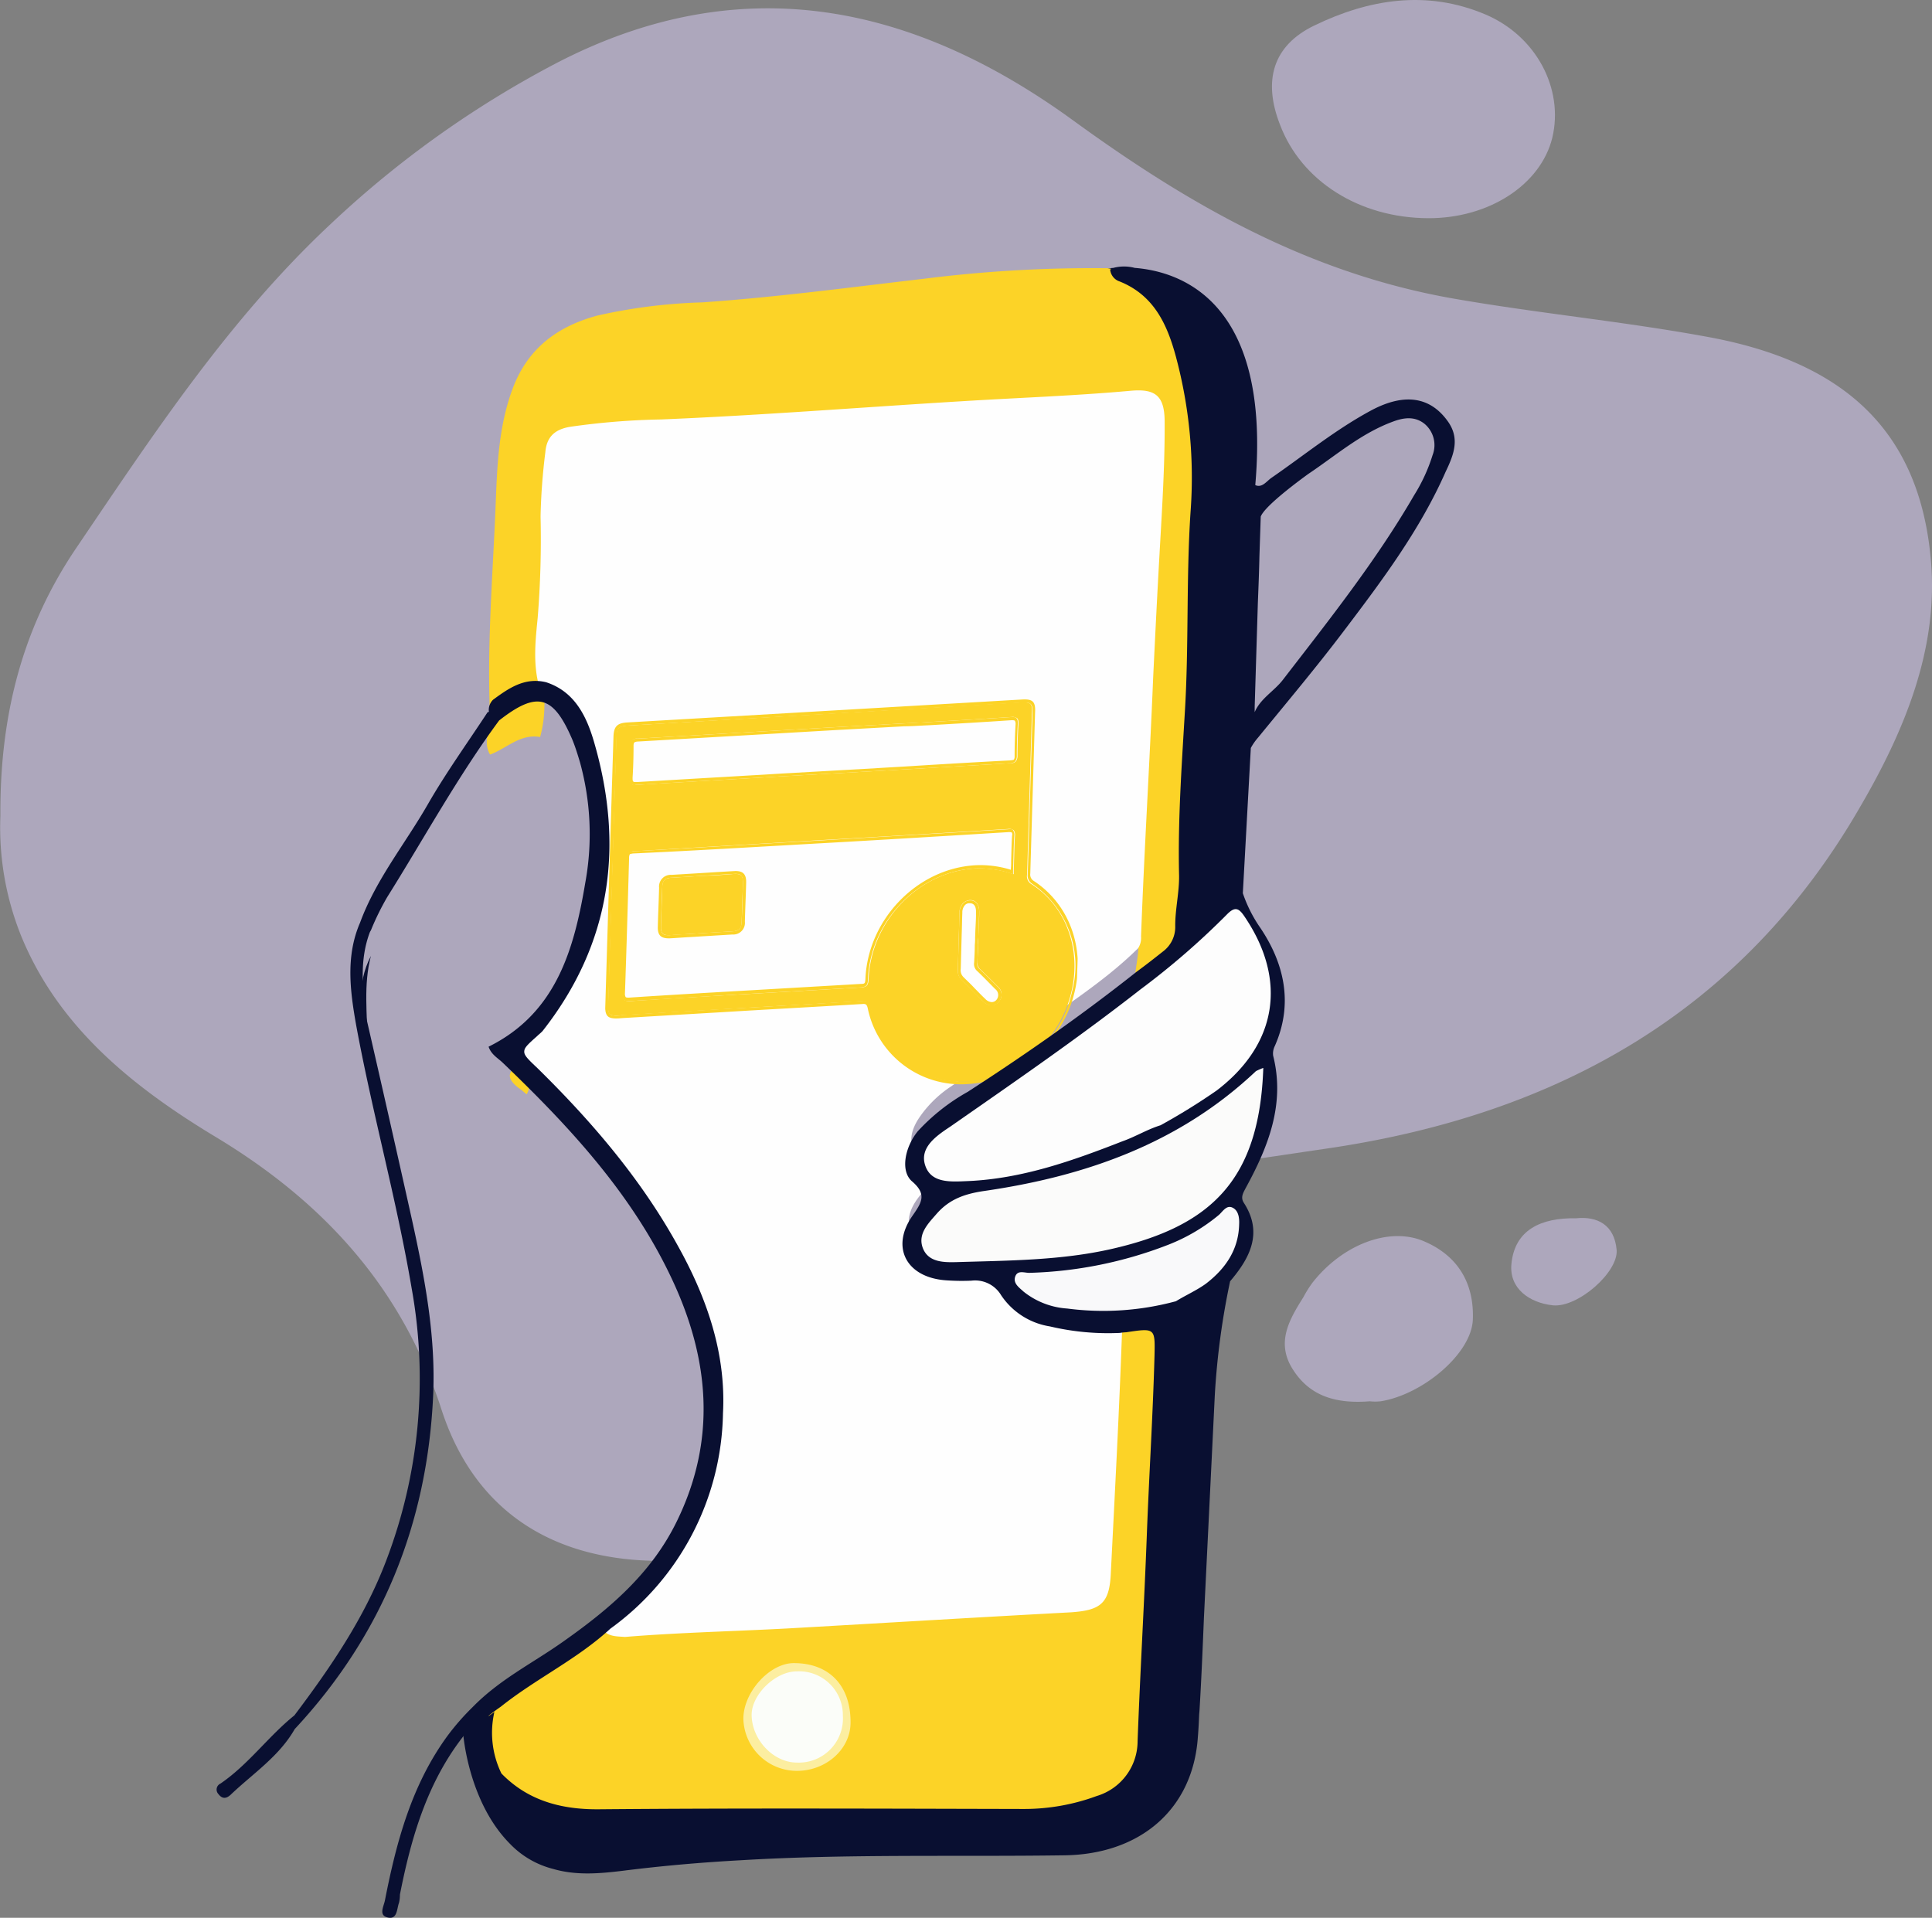 <svg xmlns="http://www.w3.org/2000/svg" xmlns:xlink="http://www.w3.org/1999/xlink" width="261.915" height="260" viewBox="0 0 261.915 260">
  <rect x="0" y="0" width="261.915" height="260" fill="#808080" stroke="none"/>
  <defs>
    <clipPath id="clip-path">
      <path id="Path_85" data-name="Path 85" d="M527.4,577.2l1.556-51.878,63.982-3.718-1.6,51.878Z" transform="translate(-527.4 -521.6)"/>
    </clipPath>
  </defs>
  <g id="Ride_Now_Pay_Later_1_" data-name="Ride Now Pay Later (1)" transform="translate(-336.685 -295.972)">
    <g id="Group_76" data-name="Group 76" transform="translate(336.685 295.972)" opacity="0.5">
      <path id="Path_72" data-name="Path 72" d="M598.446,373.358c-1.545-17.448-11.674-26.736-29.914-30.167-11.459-2.134-23.09-3.222-34.634-5.23-19.785-3.431-36.008-12.761-51.673-24.142-21.673-15.774-44.978-20.837-70.084-7.824A137.68,137.68,0,0,0,381.5,327.835c-13.777,12.887-24.034,28.493-34.463,43.891-7,10.335-10.386,22.05-10.3,36.318a39.429,39.429,0,0,0,2.79,16.234c5.107,12.552,15.364,20.669,26.48,27.364,14.764,8.912,25.278,20.627,30.514,36.862,4.206,13.012,13.905,19.791,27.338,20.5,14.678.753,26.781-4.644,33.776-18.117a124.337,124.337,0,0,1,12.017-19.581c6.18-7.95,13.6-14.058,24.463-15.1,7.553-.753,15.064-1.966,22.532-3.054,31.33-4.6,56.265-18.7,72.144-46.192C594.884,396.538,599.519,385.366,598.446,373.358Z" transform="translate(-336.685 -297.453)" fill="#d9cef7"/>
      <path id="Path_73" data-name="Path 73" d="M760.123,325.554c8.257.043,15.3-4.539,16.86-10.938,1.556-6.614-2.162-13.748-9.079-16.687-7.955-3.372-15.823-2.075-23.215,1.513-5.62,2.724-6.96,7.479-4.626,13.445C742.96,320.539,750.828,325.511,760.123,325.554Z" transform="translate(-566.534 -295.972)" fill="#d9cef7"/>
      <path id="Path_74" data-name="Path 74" d="M761.59,700.444c-4.626-1.9-10.894.476-14.958,5.62a15.48,15.48,0,0,0-1.254,1.989c-1.9,3.026-3.761,6.139-1.47,9.77,2.2,3.5,5.577,4.755,10.462,4.366a6.887,6.887,0,0,0,1.47,0c5.707-.908,12.278-6.441,12.494-11.024C768.55,706.194,766.3,702.39,761.59,700.444Z" transform="translate(-568.669 -532.212)" fill="#d9cef7"/>
      <path id="Path_75" data-name="Path 75" d="M823.046,691.341c-4.755-.086-8.344,1.556-8.776,6.225-.3,3.286,2.421,5.231,5.62,5.577,3.372.346,8.906-4.5,8.646-7.522C828.234,692.249,825.942,691.039,823.046,691.341Z" transform="translate(-609.375 -526.176)" fill="#d9cef7"/>
    </g>
    <g id="Group_77" data-name="Group 77" transform="translate(401.343 332.312)">
      <path id="Path_76" data-name="Path 76" d="M586.714,397.354c-.259-1.859-.692-3.675-1.081-5.534a15.648,15.648,0,0,0-10.116-11.759,181.743,181.743,0,0,0-25.2,1.427c-10.03,1.167-20.016,2.507-30.046,3.2a73.533,73.533,0,0,0-14.137,1.772c-5.361,1.427-9.468,4.366-11.543,9.9-1.989,5.317-2.118,10.851-2.334,16.3-.389,9.338-1.167,18.719-.735,28.1.086,1.729-1.038,3.5,0,5.231,2.248-.821,4.064-2.853,6.787-2.378a16.354,16.354,0,0,0,.562-3.588c.3-9.381.735-18.719,1.038-28.1.043-1.772.735-2.464,2.507-2.594,17.682-1.081,35.32-2.248,52.958-3.372,7.738-.519,15.52-.994,23.258-1.556,3.113-.216,3.718.173,3.588,3.286-.476,10.678-1.038,21.313-1.513,31.991-.476,10.851-.951,21.7-1.3,32.6-.086,2.291-1.038,4.626.087,6.917,2.594-1.772,6.009-2.81,6.182-6.787.648-18.935,1.34-37.871,1.945-56.763A117.276,117.276,0,0,0,586.714,397.354Z" transform="translate(-489.743 -380.032)" fill="#fcd327"/>
      <path id="Path_77" data-name="Path 77" d="M575.539,722.089c-.173,1.686-.432,3.329-.519,5.015-.3,7.133-.519,14.223-.778,21.356-.13,3.372-.3,6.744-.519,10.073-.13,1.945-.519,3.458-3.2,3.588-11.5.432-23,.865-34.5,1.729-5.49.432-11.024.476-16.514.821-4.626.3-9.295,1.211-13.964.476-4.928,3.5-9.857,6.96-14.785,10.462-.259,1.167-1.816,1.772-1.513,3.2-.216,1.556,1.383,2.594,1.081,4.15,2.9,5.188,7.522,7.479,13.229,7.306,19.065-.562,38.087.216,57.152.13a35.766,35.766,0,0,0,11.672-1.6c4.885-1.729,6.917-4.453,7.133-9.6l2.2-51.748C582.024,720.878,582.024,720.878,575.539,722.089Z" transform="translate(-488.684 -580.859)" fill="#fcd327"/>
      <path id="Path_78" data-name="Path 78" d="M499.855,636.594c-2.2,1.124-1.9,2.248-.13,3.5.3.216.562.475.865.692.865-1.643.432-3.458.519-5.188A5.524,5.524,0,0,1,499.855,636.594Z" transform="translate(-493.843 -528.772)" fill="#fcd327"/>
      <path id="Path_79" data-name="Path 79" d="M493.227,841.4s-8.733,6.139.865,14.569c0,0-10.419-7.825-4.021-12.321Z" transform="translate(-487.993 -648.941)" fill="#fcd327"/>
    </g>
    <path id="Path_80" data-name="Path 80" d="M513.3,602.284c5.879-4.842,10.592-10.548,13.1-17.855,3.459-9.943,2.291-19.584-1.9-29.008-4.366-9.857-10.981-18.028-18.417-25.679-.994-.994-1.945-2.032-2.9-3.026a6.4,6.4,0,0,1,.519-5.188c9.208-11.586,11.11-24.6,7.349-38.606a12.561,12.561,0,0,0-6.182-8.3c-.821-3.026-.476-6.182-.173-9.208a132.722,132.722,0,0,0,.389-13.748,83.032,83.032,0,0,1,.648-8.69c.173-2.118,1.3-3.113,3.372-3.459a97.936,97.936,0,0,1,12.321-.994c13.575-.562,27.106-1.643,40.681-2.464,7.652-.476,15.347-.735,23-1.427,3.329-.3,4.539.692,4.583,4.064.043,6.269-.389,12.537-.735,18.806-.3,5.317-.562,10.678-.821,16-.476,11.716-1.211,23.388-1.643,35.1a2.6,2.6,0,0,1-.389,1.6c-4.669,4.626-10.289,8.041-15.52,11.932-3.242,2.378-6.614,4.583-9.943,6.874a15.644,15.644,0,0,0-4.021,3.891c-1.989,2.767-1.686,5.058,1.21,6.874,1.34.821,1.21,1.254.259,2.248-1.9,1.945-3.977,4.15-2.68,7.133,1.34,3.113,4.41,3.242,7.263,3.069,2.767-.173,4.755.13,6.355,2.983,1.427,2.68,4.669,3.286,7.609,3.631,2.2.3,4.5.346,6.7.519a3.064,3.064,0,0,1,.605,2.118c-.389,11.24-.994,22.48-1.556,33.677-.216,3.934-1.427,4.842-5.534,5.1-12.148.648-24.3,1.383-36.444,2.075-7.955.476-15.909.605-23.864,1.254C515.377,603.494,514.037,603.581,513.3,602.284Z" transform="translate(-95.118 -85.684)" fill="#fefefe"/>
    <g id="Group_85" data-name="Group 85" transform="translate(418.338 390.286)">
      <g id="Group_84" data-name="Group 84" transform="translate(0 0)">
        <g id="Group_83" data-name="Group 83">
          <g id="Group_82" data-name="Group 82">
            <g id="Group_81" data-name="Group 81" clip-path="url(#clip-path)">
              <g id="Group_80" data-name="Group 80" transform="translate(0.386 0.507)">
                <g id="Group_79" data-name="Group 79">
                  <g id="Group_78" data-name="Group 78">
                    <path id="Path_81" data-name="Path 81" d="M581.244,564.763a1.584,1.584,0,0,1-1.167-.519c-.519-.476-.994-.994-1.47-1.47l-1.47-1.47a1.689,1.689,0,0,1-.519-1.427c.043-1.6.086-3.156.13-4.755.043-.951.043-1.9.086-2.853a1.873,1.873,0,0,1,.476-1.34,1.494,1.494,0,0,1,.908-.432c.821-.043,1.3.562,1.3,1.6,0,.778-.043,1.513-.086,2.291l-.043,1.167a7.656,7.656,0,0,1-.043.994c0,.778-.043,1.6-.086,2.378a1.177,1.177,0,0,0,.3.865c.821.778,1.643,1.6,2.421,2.378l.043.043a1.419,1.419,0,0,1,.13,2.075,1.347,1.347,0,0,1-.908.476h0m-23.215-22.394c8.473-.476,16.99-.994,25.42-1.513a.99.99,0,0,1,.735.173,1.043,1.043,0,0,1,.173.735c-.086,1.124-.086,2.248-.13,3.459,0,.476-.043.951-.043,1.47v.3l-.259-.086a13.676,13.676,0,0,0-4.972-.692h-.043c-7.652.432-14.093,7.176-14.4,15.045-.043.778-.259,1.038-.994,1.081l-15.693.908c-5.231.3-10.505.605-15.693.951a1.043,1.043,0,0,1-.735-.173.889.889,0,0,1-.173-.778c.216-6.1.389-12.234.562-18.33a1.18,1.18,0,0,1,.216-.778.914.914,0,0,1,.735-.259c8.344-.519,16.817-.994,25.29-1.513m14.482-16c3.761-.216,7.565-.432,11.37-.692h.043a1.044,1.044,0,0,1,.735.173c.173.173.173.432.173.778q-.13,2.14-.13,4.28a1.254,1.254,0,0,1-.216.778.955.955,0,0,1-.778.259l-13.272.778c-1.772.086-3.5.216-5.231.3l-6.917.389-4.626.259c-1.686.086-3.415.216-5.1.3-5.145.3-10.376.605-15.52.908h0a1,1,0,0,1-.778-.173,1.066,1.066,0,0,1-.173-.821q.13-2.075.13-4.28a1.131,1.131,0,0,1,.216-.735.864.864,0,0,1,.735-.259l26.847-1.556,5.447-.3,3.934-.216c.994-.043,2.032-.086,3.113-.173m12.8-2.68-53.52,3.156c-1.167.086-1.427.346-1.47,1.513l-1.124,36.358c-.043,1.3.173,1.513,1.47,1.427l.562-.043c4.323-.259,8.733-.519,13.142-.778,6.4-.389,12.883-.735,19.281-1.124.605-.043.951.086,1.124.821A12.624,12.624,0,0,0,577.958,575.1a15.025,15.025,0,0,0,2.378-.346,15.9,15.9,0,0,0,11.672-11.8c1.383-5.836-.735-11.586-5.4-14.612a1.213,1.213,0,0,1-.605-1.3l.519-17.379.13-4.453c.086-1.34-.13-1.556-1.34-1.513" transform="translate(-528.801 -523.293)" fill="#fcd327"/>
                    <path id="Path_82" data-name="Path 82" d="M580.736,563.812a1.274,1.274,0,0,1-.908-.432c-.519-.476-.994-.994-1.47-1.47-.476-.519-.994-.994-1.47-1.47a1.3,1.3,0,0,1-.389-1.124c.043-1.6.086-3.156.13-4.755.043-.951.043-1.9.086-2.853a1.5,1.5,0,0,1,.346-1.038.785.785,0,0,1,.605-.259h0c.821-.043.908.735.908,1.21,0,.778-.043,1.513-.086,2.291l-.043,1.167a7.657,7.657,0,0,1-.043.994c0,.778-.043,1.556-.086,2.378a1.255,1.255,0,0,0,.432,1.167c.821.778,1.6,1.6,2.378,2.378l.043.043a1.02,1.02,0,0,1,.13,1.513.857.857,0,0,1-.562.259m-3.026-13.791a1.3,1.3,0,0,0-.908.432,1.872,1.872,0,0,0-.476,1.34c-.043.951-.043,1.9-.086,2.853-.043,1.6-.086,3.156-.13,4.755a1.689,1.689,0,0,0,.519,1.427c.519.476.994.994,1.47,1.47.476.519.994.994,1.47,1.47a1.687,1.687,0,0,0,1.167.519h0a1.347,1.347,0,0,0,.908-.476,1.419,1.419,0,0,0-.13-2.075l-.043-.043c-.778-.778-1.6-1.6-2.421-2.378a.878.878,0,0,1-.3-.865c.043-.778.043-1.6.086-2.378a7.657,7.657,0,0,1,.043-.994l.043-1.167c.043-.778.043-1.513.086-2.291,0-1.038-.476-1.643-1.3-1.6m-20.189-7.738c8.473-.476,16.99-.994,25.42-1.513a1.217,1.217,0,0,1,.476.043.584.584,0,0,1,.043.432c-.086,1.124-.086,2.291-.13,3.458a10.539,10.539,0,0,1-.043,1.167,13.911,13.911,0,0,0-4.885-.605c-7.868.476-14.526,7.393-14.828,15.477-.043.519-.086.605-.605.605l-15.693.908c-5.231.3-10.505.605-15.736.951-.259,0-.389,0-.476-.086a.966.966,0,0,1-.086-.519c.216-6.1.389-12.234.562-18.33a1.008,1.008,0,0,1,.086-.476c.043-.086.216-.086.432-.13,8.473-.389,16.99-.908,25.463-1.383m25.42-1.9c-8.43.519-16.9.994-25.42,1.513-8.473.476-16.99.994-25.377,1.47a.914.914,0,0,0-.735.259,1.18,1.18,0,0,0-.216.778c-.173,6.1-.346,12.234-.562,18.33,0,.346,0,.605.173.778a1.043,1.043,0,0,0,.735.173c5.231-.3,10.462-.648,15.693-.951s10.505-.605,15.693-.908c.735-.043.994-.3.994-1.081.3-7.825,6.787-14.569,14.4-15.044h.043a13.675,13.675,0,0,1,4.972.692l.259.086v-.3c0-.476.043-.994.043-1.47.043-1.21.043-2.291.13-3.458a1.043,1.043,0,0,0-.173-.735c-.086-.173-.389-.173-.648-.13M572,526.287c3.761-.216,7.565-.432,11.37-.692.259,0,.389,0,.475.086a.88.88,0,0,1,.087.476c-.087,1.427-.13,2.9-.13,4.323a.8.8,0,0,1-.086.432c-.043.086-.216.086-.476.13-4.28.216-8.6.476-12.84.735-1.9.13-3.8.216-5.663.346l-4.669.259-6.874.389c-1.686.086-3.415.216-5.1.3-5.145.3-10.375.605-15.52.908h-.043c-.216,0-.389,0-.432-.086-.086-.086-.086-.216-.086-.519.086-1.383.13-2.81.13-4.323a.929.929,0,0,1,.086-.432.978.978,0,0,1,.432-.13l26.847-1.556,5.447-.3,3.934-.216c.951,0,2.032-.086,3.113-.13m11.413-1.124h0c-3.8.259-7.652.476-11.413.692-1.081.043-2.162.13-3.2.173l-3.934.216-5.447.3L532.576,528.1a.914.914,0,0,0-.735.259,1.132,1.132,0,0,0-.216.735c0,1.47-.043,2.94-.13,4.28a1.289,1.289,0,0,0,.173.821.852.852,0,0,0,.778.173h0c5.145-.3,10.376-.605,15.52-.908,1.729-.086,3.415-.216,5.1-.3l4.626-.259,6.917-.389c1.729-.086,3.5-.216,5.231-.3l13.272-.778a1.009,1.009,0,0,0,.778-.259,1.254,1.254,0,0,0,.216-.778q0-2.14.13-4.28c0-.346,0-.605-.173-.778-.086-.173-.389-.173-.648-.173M530.2,565.627c-1.3.087-1.513-.13-1.47-1.427l1.124-36.358c.043-1.167.3-1.427,1.47-1.513l53.521-3.113c1.21-.086,1.427.173,1.383,1.427l-.13,4.453-.519,17.379a1.321,1.321,0,0,0,.605,1.3,13.43,13.43,0,0,1,5.4,14.612,15.417,15.417,0,0,1-14.05,12.148,12.624,12.624,0,0,1-13.186-10.073c-.173-.735-.519-.865-1.124-.821-6.4.389-12.84.778-19.281,1.124-4.41.259-8.819.519-13.142.778l-.605.086m54.6-42.842L531.279,525.9c-1.383.086-1.816.562-1.859,1.945L528.3,564.2c-.043,1.556.346,1.9,1.859,1.816l.562-.043c4.323-.259,8.733-.519,13.142-.778,6.4-.389,12.883-.735,19.281-1.124.476-.043.605.043.735.519a12.9,12.9,0,0,0,13.575,10.332,16.093,16.093,0,0,0,2.464-.346,16.434,16.434,0,0,0,12.018-12.148c1.427-6.009-.735-11.889-5.534-15.044a.993.993,0,0,1-.476-.994q.259-8.69.519-17.379l.13-4.453c.086-1.47-.3-1.859-1.772-1.773" transform="translate(-528.293 -522.774)" fill="#fcd327"/>
                    <path id="Path_83" data-name="Path 83" d="M551.458,577.754c-1.427.086-2.853.173-4.237.259-.908.043-1.254.389-1.254,1.3-.043,1.772-.13,3.5-.173,5.274-.043.951.259,1.254,1.211,1.211s1.859-.13,2.81-.173l1.383-.086,4.28-.259c.908-.043,1.254-.389,1.254-1.3.043-1.772.13-3.5.173-5.274.043-.951-.259-1.254-1.167-1.211q-2.14.195-4.28.259" transform="translate(-538.226 -553.836)" fill="#fcd327"/>
                    <path id="Path_84" data-name="Path 84" d="M546.439,585.286c-.951.043-1.254-.216-1.211-1.211.043-1.773.086-3.5.173-5.274.043-.908.346-1.254,1.254-1.3,1.427-.086,2.853-.173,4.237-.259l4.28-.259c.908-.043,1.167.259,1.167,1.21-.043,1.729-.086,3.5-.173,5.274-.043.908-.346,1.254-1.254,1.3l-4.28.259-1.383.086c-.951.043-1.859.086-2.81.173m4.5-8.43-4.28.259a1.579,1.579,0,0,0-1.686,1.729c-.043,1.772-.13,3.5-.173,5.274-.043,1.211.432,1.643,1.643,1.6.951-.043,1.859-.13,2.81-.173l1.383-.086,4.28-.259a1.579,1.579,0,0,0,1.686-1.729c.043-1.772.13-3.5.173-5.274.043-1.167-.432-1.643-1.556-1.6q-2.2.13-4.28.259" transform="translate(-537.66 -553.327)" fill="#fcd327"/>
                  </g>
                </g>
              </g>
            </g>
          </g>
        </g>
      </g>
    </g>
    <path id="Path_86" data-name="Path 86" d="M617.6,400.541c-2.378-3.351-5.88-3.9-10.376-1.508-4.842,2.6-9.079,6.073-13.575,9.173-.648.461-1.254,1.382-2.162.963,2.162-24.8-9.986-28.943-16.341-29.446h0a5.657,5.657,0,0,0-2.9,0c-.519.042-.778.084-.778.084a2.17,2.17,0,0,1,.519.042c-.043.042-.086.042-.173.084a1.872,1.872,0,0,0,1.3,1.634c4.669,1.885,6.441,5.864,7.609,10.178a63.193,63.193,0,0,1,1.989,21.069c-.605,9.089-.216,18.137-.778,27.226-.432,7.33-.951,14.66-.778,22.032.043,2.346-.562,4.691-.519,7.037a4.141,4.141,0,0,1-1.686,3.309c-1.167.922-2.334,1.843-3.545,2.723-7.349,5.822-15,11.184-22.913,16.294a27.281,27.281,0,0,0-6.744,5.32c-1.729,2.094-2.421,5.361-.821,6.786,2.118,1.8,1.3,2.932.086,4.691-3.026,4.314-.778,8.419,4.626,8.754a30.176,30.176,0,0,0,3.372.042A4.1,4.1,0,0,1,557.031,519a9.782,9.782,0,0,0,6.614,4.23,34.418,34.418,0,0,0,9.511.88,5.462,5.462,0,0,1,.821-.084c3.934-.586,3.934-.586,3.848,3.183-.216,8.084-.735,16.126-1.038,24.21-.346,9.341-.908,18.681-1.254,28.022A7.768,7.768,0,0,1,570,586.893a28.483,28.483,0,0,1-9.9,1.759c-19.195-.042-38.433-.126-57.627.042-5.317.042-9.727-1.3-13.186-4.859a12.6,12.6,0,0,1-.951-8.335l-.821.586a5.012,5.012,0,0,1,1.6-1.717h-1.989L484.1,578.39s.648,9.3,6.4,15.037a12.274,12.274,0,0,0,5.793,3.351c3.156.922,6.355.628,9.468.251,5.317-.67,10.592-1.131,15.952-1.424,14.612-.88,29.268-.461,43.88-.67,10.289-.126,17.466-6.241,18.114-16.084.086-1.005.13-2.01.173-3.016h0l.043-.5c.259-4.23.432-8.461.605-12.65L586,532.566a102.071,102.071,0,0,1,2.075-15.456c2.68-3.141,4.5-6.576,1.859-10.639-.476-.754-.087-1.34.259-2.011,3.069-5.613,5.361-11.393,3.718-17.927a2.248,2.248,0,0,1,.216-1.3c2.551-5.738,1.3-11.225-1.989-16.084A18.782,18.782,0,0,1,589.8,464.5l1.081-19.645v-.042a7.741,7.741,0,0,1,.994-1.424c3.934-4.817,7.955-9.592,11.716-14.576,5.145-6.786,10.246-13.613,13.7-21.446C618.42,405.023,619.241,402.845,617.6,400.541ZM588.59,510.534c-.3,3.393-2.724,5.4-5.318,7.288-.735.545-1.772.754-2.2,1.592-.216.084-.389.168-.562.251-1.038-.419-2.032.126-3.026.293A31.67,31.67,0,0,1,563.6,519.5c-1.21-.335-2.507-.712-2.983-1.969a1.3,1.3,0,0,1,1.081-.586c8.906-.838,17.682-2.01,25.117-7.539C588.071,508.524,588.72,509.152,588.59,510.534Zm26.933-105.427a23.153,23.153,0,0,1-2.507,5.445c-5.145,8.88-11.543,16.922-17.811,25.048-1.167,1.508-3.026,2.513-3.8,4.356v-.712l.432-14.116c.086-2.136.173-4.314.216-6.45l.173-5.236c.432-1.173,3.675-3.77,6.441-5.78,3.761-2.513,7.176-5.529,11.543-7.121,1.47-.545,2.94-.712,4.237.335A3.761,3.761,0,0,1,615.523,405.107Z" transform="translate(-84.628 -47.432)" fill="#090f31"/>
    <path id="Path_87" data-name="Path 87" d="M450.763,616c-.908-3.977-1.556-7.911.476-11.8C450.2,608.134,450.763,612.068,450.763,616Z" transform="translate(-64.269 -178.63)" fill="#090f31"/>
    <path id="Path_88" data-name="Path 88" d="M674.538,640.9c-.519,15.217-7.09,21.486-20.621,24.555-6.874,1.556-13.964,1.556-20.967,1.772-1.729.043-3.848.043-4.583-1.945-.692-1.9.778-3.329,1.945-4.669,1.686-1.9,3.718-2.637,6.355-3.026,13.748-1.989,26.5-6.441,36.876-16.255A9.05,9.05,0,0,1,674.538,640.9Z" transform="translate(-166.592 -200.146)" fill="#fbfbfa"/>
    <path id="Path_89" data-name="Path 89" d="M679.385,698.018a37.689,37.689,0,0,1-14.742.994,10.58,10.58,0,0,1-5.923-2.291c-.605-.562-1.47-1.124-1.124-2.075.346-.908,1.3-.432,1.989-.476a56.112,56.112,0,0,0,18.633-3.761,24.856,24.856,0,0,0,7-4.107c.519-.476,1.038-1.383,1.859-.951.778.389.908,1.383.865,2.248-.086,3.459-1.859,6.009-4.5,8.041-1.254.908-2.724,1.556-4.064,2.378Z" transform="translate(-183.27 -225.637)" fill="#f9f9fa"/>
    <path id="Path_90" data-name="Path 90" d="M578.862,848.312a7.257,7.257,0,0,1-7.263-7c-.043-3.631,3.545-7.609,6.831-7.609,4.8,0,7.7,3.026,7.7,8C586.168,845.329,582.84,848.312,578.862,848.312Z" transform="translate(-134.137 -312.258)" fill="#fceea0"/>
    <path id="Path_91" data-name="Path 91" d="M586.562,842.309a5.98,5.98,0,0,1-6.225,6.355c-3.156,0-6.052-3.026-6.139-6.355-.086-2.81,3.2-6.009,6.1-6.009A5.93,5.93,0,0,1,586.562,842.309Z" transform="translate(-135.614 -313.734)" fill="#fbfdf9"/>
    <path id="Path_92" data-name="Path 92" d="M467.2,602.393c-5.015-9.122-11.716-16.947-19.108-24.21-2.378-2.248-2.378-2.248-.043-4.323.259-.259.562-.476.778-.735,9.295-11.845,11.067-25.117,6.917-39.254-.994-3.372-2.594-6.744-6.485-8-2.9-.692-5.058.821-7.176,2.378a1.94,1.94,0,0,0-.562,1.643c-.043,0-.086.043-.173.043-2.724,4.15-5.62,8.171-8.084,12.451-3.069,5.361-7.047,10.2-9.208,16.082h0c-1.989,4.582-1.34,9.338-.519,13.964,2.2,11.932,5.49,23.648,7.522,35.666a69.092,69.092,0,0,1-3.5,36.963c-2.94,7.7-7.522,14.4-12.407,20.881-3.545,2.853-6.225,6.658-10.03,9.252a.884.884,0,0,0-.259,1.427c.519.692,1.081.605,1.643.086,2.983-2.853,6.571-5.188,8.689-8.906h0c11.845-12.71,17.941-27.8,18.762-45.09.389-8.128-1.124-16.039-2.853-23.907q-3.048-13.683-6.182-27.322c-.519-3.934-.994-7.911.476-11.759h0a2.019,2.019,0,0,0,.216-.432,35.81,35.81,0,0,1,2.118-4.28c5.015-8,9.554-16.341,15.174-23.95h0c5.145-4.021,7.349-3.458,9.943,2.637.389.951.692,1.945.994,2.94a36.589,36.589,0,0,1,.735,16.471c-1.513,8.992-3.934,17.638-13.1,22.178.346,1.038,1.21,1.513,1.859,2.118,9.122,8.733,17.638,17.9,23.042,29.484,5.058,10.808,6.009,21.745.605,32.769-3.458,7.09-9.208,11.932-15.477,16.341-4.107,2.9-8.517,5.058-12.191,8.819a33.024,33.024,0,0,0-3.372,3.848c-4.885,6.658-6.96,14.4-8.517,22.351-.173.865-.908,2.075.432,2.334,1.254.259,1.167-1.167,1.47-1.989a4.711,4.711,0,0,0,.13-1.124c1.6-8.128,3.934-16,9.424-22.48.865-.043,1.254.086,1.729-1.038h0a27.694,27.694,0,0,1,2.507-1.945c4.755-3.8,10.376-6.441,14.872-10.592A36.764,36.764,0,0,0,473.254,625C473.686,616.919,471.093,609.4,467.2,602.393Z" transform="translate(-38.557 -137.411)" fill="#090f31"/>
    <path id="Path_93" data-name="Path 93" d="M655.944,621.487c-6.744,2.637-13.531,5.058-20.881,5.4-2.248.086-5.058.389-5.879-2.118-.821-2.464,1.6-4.064,3.415-5.274,8.689-6.052,17.422-12.062,25.766-18.589a104.177,104.177,0,0,0,11.672-10.116c1.167-1.211,1.686-.908,2.507.346,5.75,8.56,4.323,17.249-3.848,23.475a85.764,85.764,0,0,1-7.609,4.712C659.272,619.888,657.673,620.882,655.944,621.487Z" transform="translate(-167.07 -170.796)" fill="#fdfdfd"/>
  </g>
</svg>
